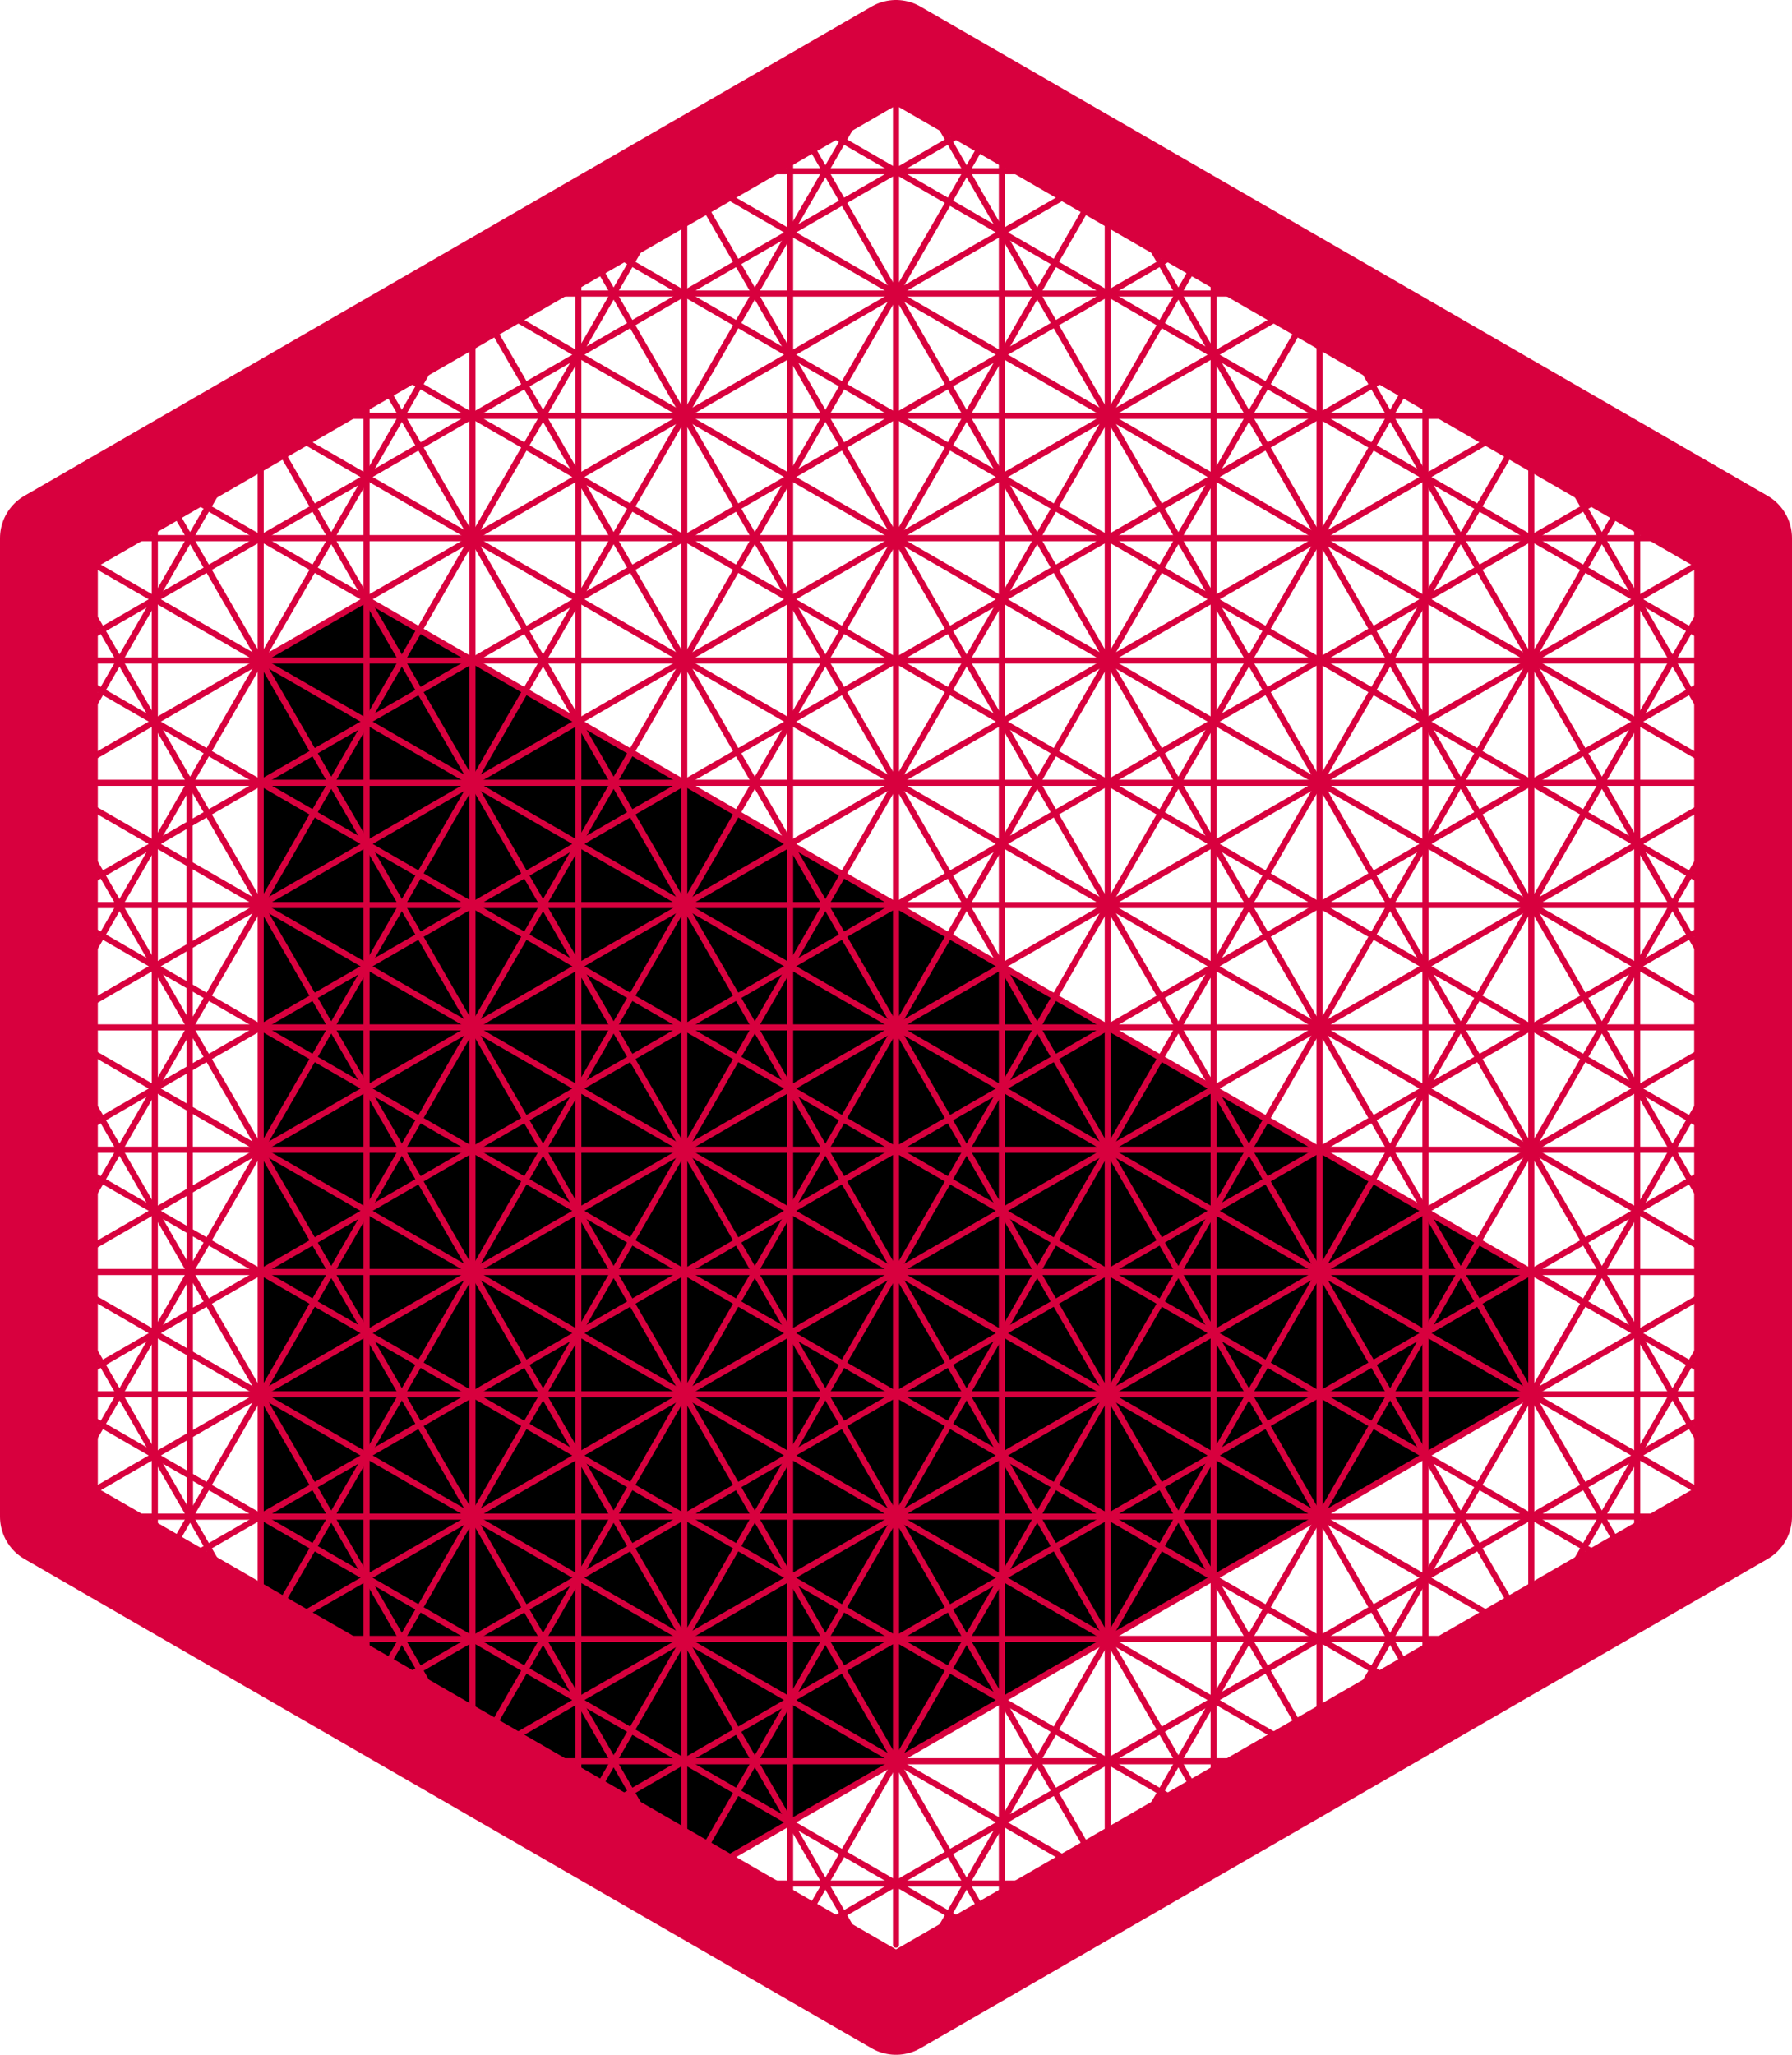 <svg xmlns="http://www.w3.org/2000/svg" viewBox="0 0 73.28 84">
	<defs>
		<style>
			.cls-1{fill:#da85e3;}.cls-1,.cls-2,.cls-3,.cls-4,.cls-5{stroke:#262626;}.cls-1,.cls-2,.cls-3,.cls-4,.cls-6,.cls-7{stroke-linecap:round;}.cls-1,.cls-2,.cls-3,.cls-4,.cls-5,.cls-6,.cls-7{stroke-linejoin:round;}.cls-1,.cls-2,.cls-3{stroke-width:2px;}.cls-2{fill:#5a5aff;}.cls-3{fill:#ffbd56;}.cls-4,.cls-5,.cls-6,.cls-7{fill:none;}.cls-4,.cls-5,.cls-6{stroke-width:4px;}.cls-5{stroke-linecap:square;}.cls-6,.cls-7{stroke:#d8003e;}.cls-7{stroke-width:0.25px;}
		</style>
	</defs>
	<g id="A">
		<polygon class="hA" points="10.66 27 15.04 24.5 62.62 52 58.29 54.5 28.06 37.04 10.66 27" />
		<polyline class="hC" points="28.06 37.04 27.98 77 62.62 57 62.62 52 58.29 54.5 58.29 49.5 53.96 52.01 53.98 47.01 49.63 49.5 49.61 44.46 45.29 47 45.33 42.02 40.99 44.49 40.99 39.52 36.68 42.02 36.64 37 32.29 39.51 32.33 34.51 28.06 37.04" />
		<polyline class="hB" points="27.98 37.04 10.66 27 10.66 67 27.98 77 27.98 37.04" />
		<polyline class="hP" points="10.66 28.16 10.66 67 27.98 77 61.66 57.63" />
		<line class="hP" x1="28.05" y1="37.94" x2="27.98" y2="75.81" />
	</g>
	<g id="delete">
		<polygon class="cls-6" points="36.64 2 2 22 2 62 36.64 82 71.28 62 71.28 22 36.64 2" />
		<line class="cls-7" x1="10.66" y1="17" x2="2" y2="32" />
		<line class="cls-7" x1="2" y1="52" x2="10.66" y2="67" />
		<line class="cls-7" x1="71.28" y1="52" x2="62.62" y2="67" />
		<line class="cls-7" x1="27.98" y1="77" x2="45.3" y2="77" />
		<line class="cls-7" x1="2" y1="22" x2="71.28" y2="22" />
		<line class="cls-7" x1="2" y1="62" x2="71.28" y2="62" />
		<line class="cls-7" x1="36.64" y1="2" x2="2" y2="62" />
		<line class="cls-7" x1="71.28" y1="22" x2="36.64" y2="82" />
		<line class="cls-7" x1="71.28" y1="62" x2="36.64" y2="2" />
		<line class="cls-7" x1="36.64" y1="82" x2="2" y2="22" />
		<line class="cls-7" x1="53.96" y1="12" x2="19.32" y2="72" />
		<line class="cls-7" x1="19.32" y1="12" x2="53.96" y2="72" />
		<line class="cls-7" x1="2" y1="42" x2="71.28" y2="42" />
		<line class="cls-7" x1="19.32" y1="12" x2="53.96" y2="12" />
		<line class="cls-7" x1="71.28" y1="42" x2="53.96" y2="12" />
		<line class="cls-7" x1="53.96" y1="72" x2="71.28" y2="42" />
		<line class="cls-7" x1="19.32" y1="72" x2="53.96" y2="72" />
		<line class="cls-7" x1="2" y1="42" x2="19.32" y2="72" />
		<line class="cls-7" x1="19.32" y1="12" x2="2" y2="42" />
		<line class="cls-7" x1="53.96" y1="12" x2="2" y2="42" />
		<line class="cls-7" x1="53.96" y1="72" x2="53.96" y2="12" />
		<line class="cls-7" x1="2" y1="42" x2="53.96" y2="72" />
		<line class="cls-7" x1="19.32" y1="12" x2="19.32" y2="72" />
		<line class="cls-7" x1="71.28" y1="42" x2="19.32" y2="72" />
		<line class="cls-7" x1="19.32" y1="12" x2="71.28" y2="42" />
		<line class="cls-7" x1="71.28" y1="32" x2="2" y2="32" />
		<line class="cls-7" x1="71.28" y1="52" x2="2" y2="52" />
		<line class="cls-7" x1="62.62" y1="17" x2="27.98" y2="77" />
		<line class="cls-7" x1="45.3" y1="7" x2="10.66" y2="67" />
		<line class="cls-7" x1="27.98" y1="7" x2="27.98" y2="77" />
		<line class="cls-7" x1="10.66" y1="17" x2="10.66" y2="67" />
		<line class="cls-7" x1="62.62" y1="17" x2="10.66" y2="17" />
		<line class="cls-7" x1="62.62" y1="67" x2="62.62" y2="17" />
		<line class="cls-7" x1="10.66" y1="67" x2="62.62" y2="67" />
		<line class="cls-7" x1="10.66" y1="17" x2="71.28" y2="52" />
		<line class="cls-7" x1="2" y1="32" x2="62.62" y2="67" />
		<line class="cls-7" x1="2" y1="52" x2="45.3" y2="77" />
		<line class="cls-7" x1="71.28" y1="52" x2="27.98" y2="77" />
		<line class="cls-7" x1="71.28" y1="32" x2="10.66" y2="67" />
		<line class="cls-7" x1="62.62" y1="17" x2="2" y2="52" />
		<line class="cls-7" x1="45.3" y1="7" x2="45.3" y2="77" />
		<line class="cls-7" x1="27.98" y1="7" x2="45.3" y2="7" />
		<line class="cls-7" x1="62.62" y1="67" x2="27.98" y2="7" />
		<line class="cls-7" x1="10.66" y1="17" x2="45.3" y2="77" />
		<line class="cls-7" x1="71.28" y1="32" x2="62.62" y2="17" />
		<line class="cls-7" x1="27.98" y1="7" x2="71.28" y2="32" />
		<line class="cls-7" x1="45.3" y1="7" x2="2" y2="32" />
		<line class="cls-7" x1="40.97" y1="4.5" x2="2" y2="27" />
		<line class="cls-7" x1="32.31" y1="4.5" x2="71.28" y2="27" />
		<line class="cls-7" x1="32.31" y1="79.5" x2="32.31" y2="4.5" />
		<line class="cls-7" x1="40.97" y1="4.5" x2="40.97" y2="79.5" />
		<line class="cls-7" x1="71.28" y1="27" x2="2" y2="27" />
		<line class="cls-7" x1="71.28" y1="37" x2="2" y2="37" />
		<line class="cls-7" x1="2" y1="47" x2="71.28" y2="47" />
		<line class="cls-7" x1="71.28" y1="57" x2="2" y2="57" />
		<line class="cls-7" x1="27.98" y1="77" x2="2" y2="32" />
		<line class="cls-7" x1="49.63" y1="74.5" x2="14.99" y2="14.5" />
		<line class="cls-7" x1="40.97" y1="4.5" x2="6.33" y2="64.5" />
		<line class="cls-7" x1="45.3" y1="7" x2="71.28" y2="52" />
		<line class="cls-7" x1="23.65" y1="74.5" x2="71.28" y2="47" />
		<line class="cls-7" x1="6.33" y1="64.5" x2="71.28" y2="27" />
		<line class="cls-7" x1="71.28" y1="37" x2="14.99" y2="69.5" />
		<line class="cls-7" x1="14.99" y1="14.5" x2="14.99" y2="69.5" />
		<line class="cls-7" x1="2" y1="57" x2="66.95" y2="19.5" />
		<line class="cls-7" x1="66.95" y1="64.5" x2="66.95" y2="19.5" />
		<line class="cls-7" x1="58.29" y1="69.5" x2="58.29" y2="14.5" />
		<line class="cls-7" x1="49.63" y1="74.5" x2="49.63" y2="9.5" />
		<line class="cls-7" x1="2" y1="52" x2="27.98" y2="7" />
		<line class="cls-7" x1="71.28" y1="57" x2="6.33" y2="19.5" />
		<line class="cls-7" x1="23.65" y1="74.5" x2="58.29" y2="14.5" />
		<line class="cls-7" x1="2" y1="47" x2="58.29" y2="14.5" />
		<line class="cls-7" x1="49.63" y1="9.5" x2="2" y2="37" />
		<polyline class="cls-7" points="66.95 19.5 49.63 49.5 32.31 79.5" />
		<line class="cls-7" x1="66.95" y1="64.5" x2="2" y2="27" />
		<line class="cls-7" x1="2" y1="37" x2="58.29" y2="69.5" />
		<line class="cls-7" x1="71.28" y1="47" x2="14.99" y2="14.5" />
		<line class="cls-7" x1="14.99" y1="69.5" x2="49.63" y2="9.5" />
		<line class="cls-7" x1="49.63" y1="74.5" x2="2" y2="47" />
		<line class="cls-7" x1="71.28" y1="57" x2="32.31" y2="79.5" />
		<line class="cls-7" x1="6.33" y1="19.5" x2="6.33" y2="64.5" />
		<line class="cls-7" x1="40.97" y1="79.5" x2="6.33" y2="19.5" />
		<line class="cls-7" x1="71.28" y1="37" x2="23.65" y2="9.5" />
		<line class="cls-7" x1="58.29" y1="69.5" x2="23.65" y2="9.5" />
		<line class="cls-7" x1="23.65" y1="74.5" x2="23.65" y2="9.5" />
		<line class="cls-7" x1="66.95" y1="64.5" x2="32.31" y2="4.5" />
		<line class="cls-7" x1="40.97" y1="79.5" x2="2" y2="57" />
		<line class="cls-7" x1="71.28" y1="32" x2="45.3" y2="77" />
		<path class="cls-7" d="M34.23,40" transform="translate(-3.36 2)" />
		<path class="cls-7" d="M34.17,70.09" transform="translate(-3.36 2)" />
		<line class="cls-7" x1="7.75" y1="32.03" x2="7.77" y2="62" />
		<line class="cls-7" x1="2" y1="22" x2="71.28" y2="62" />
		<line class="cls-7" x1="71.28" y1="22" x2="2" y2="62" />
		<line class="cls-7" x1="36.64" y1="2" x2="36.64" y2="79.5" />
	</g>
</svg>
